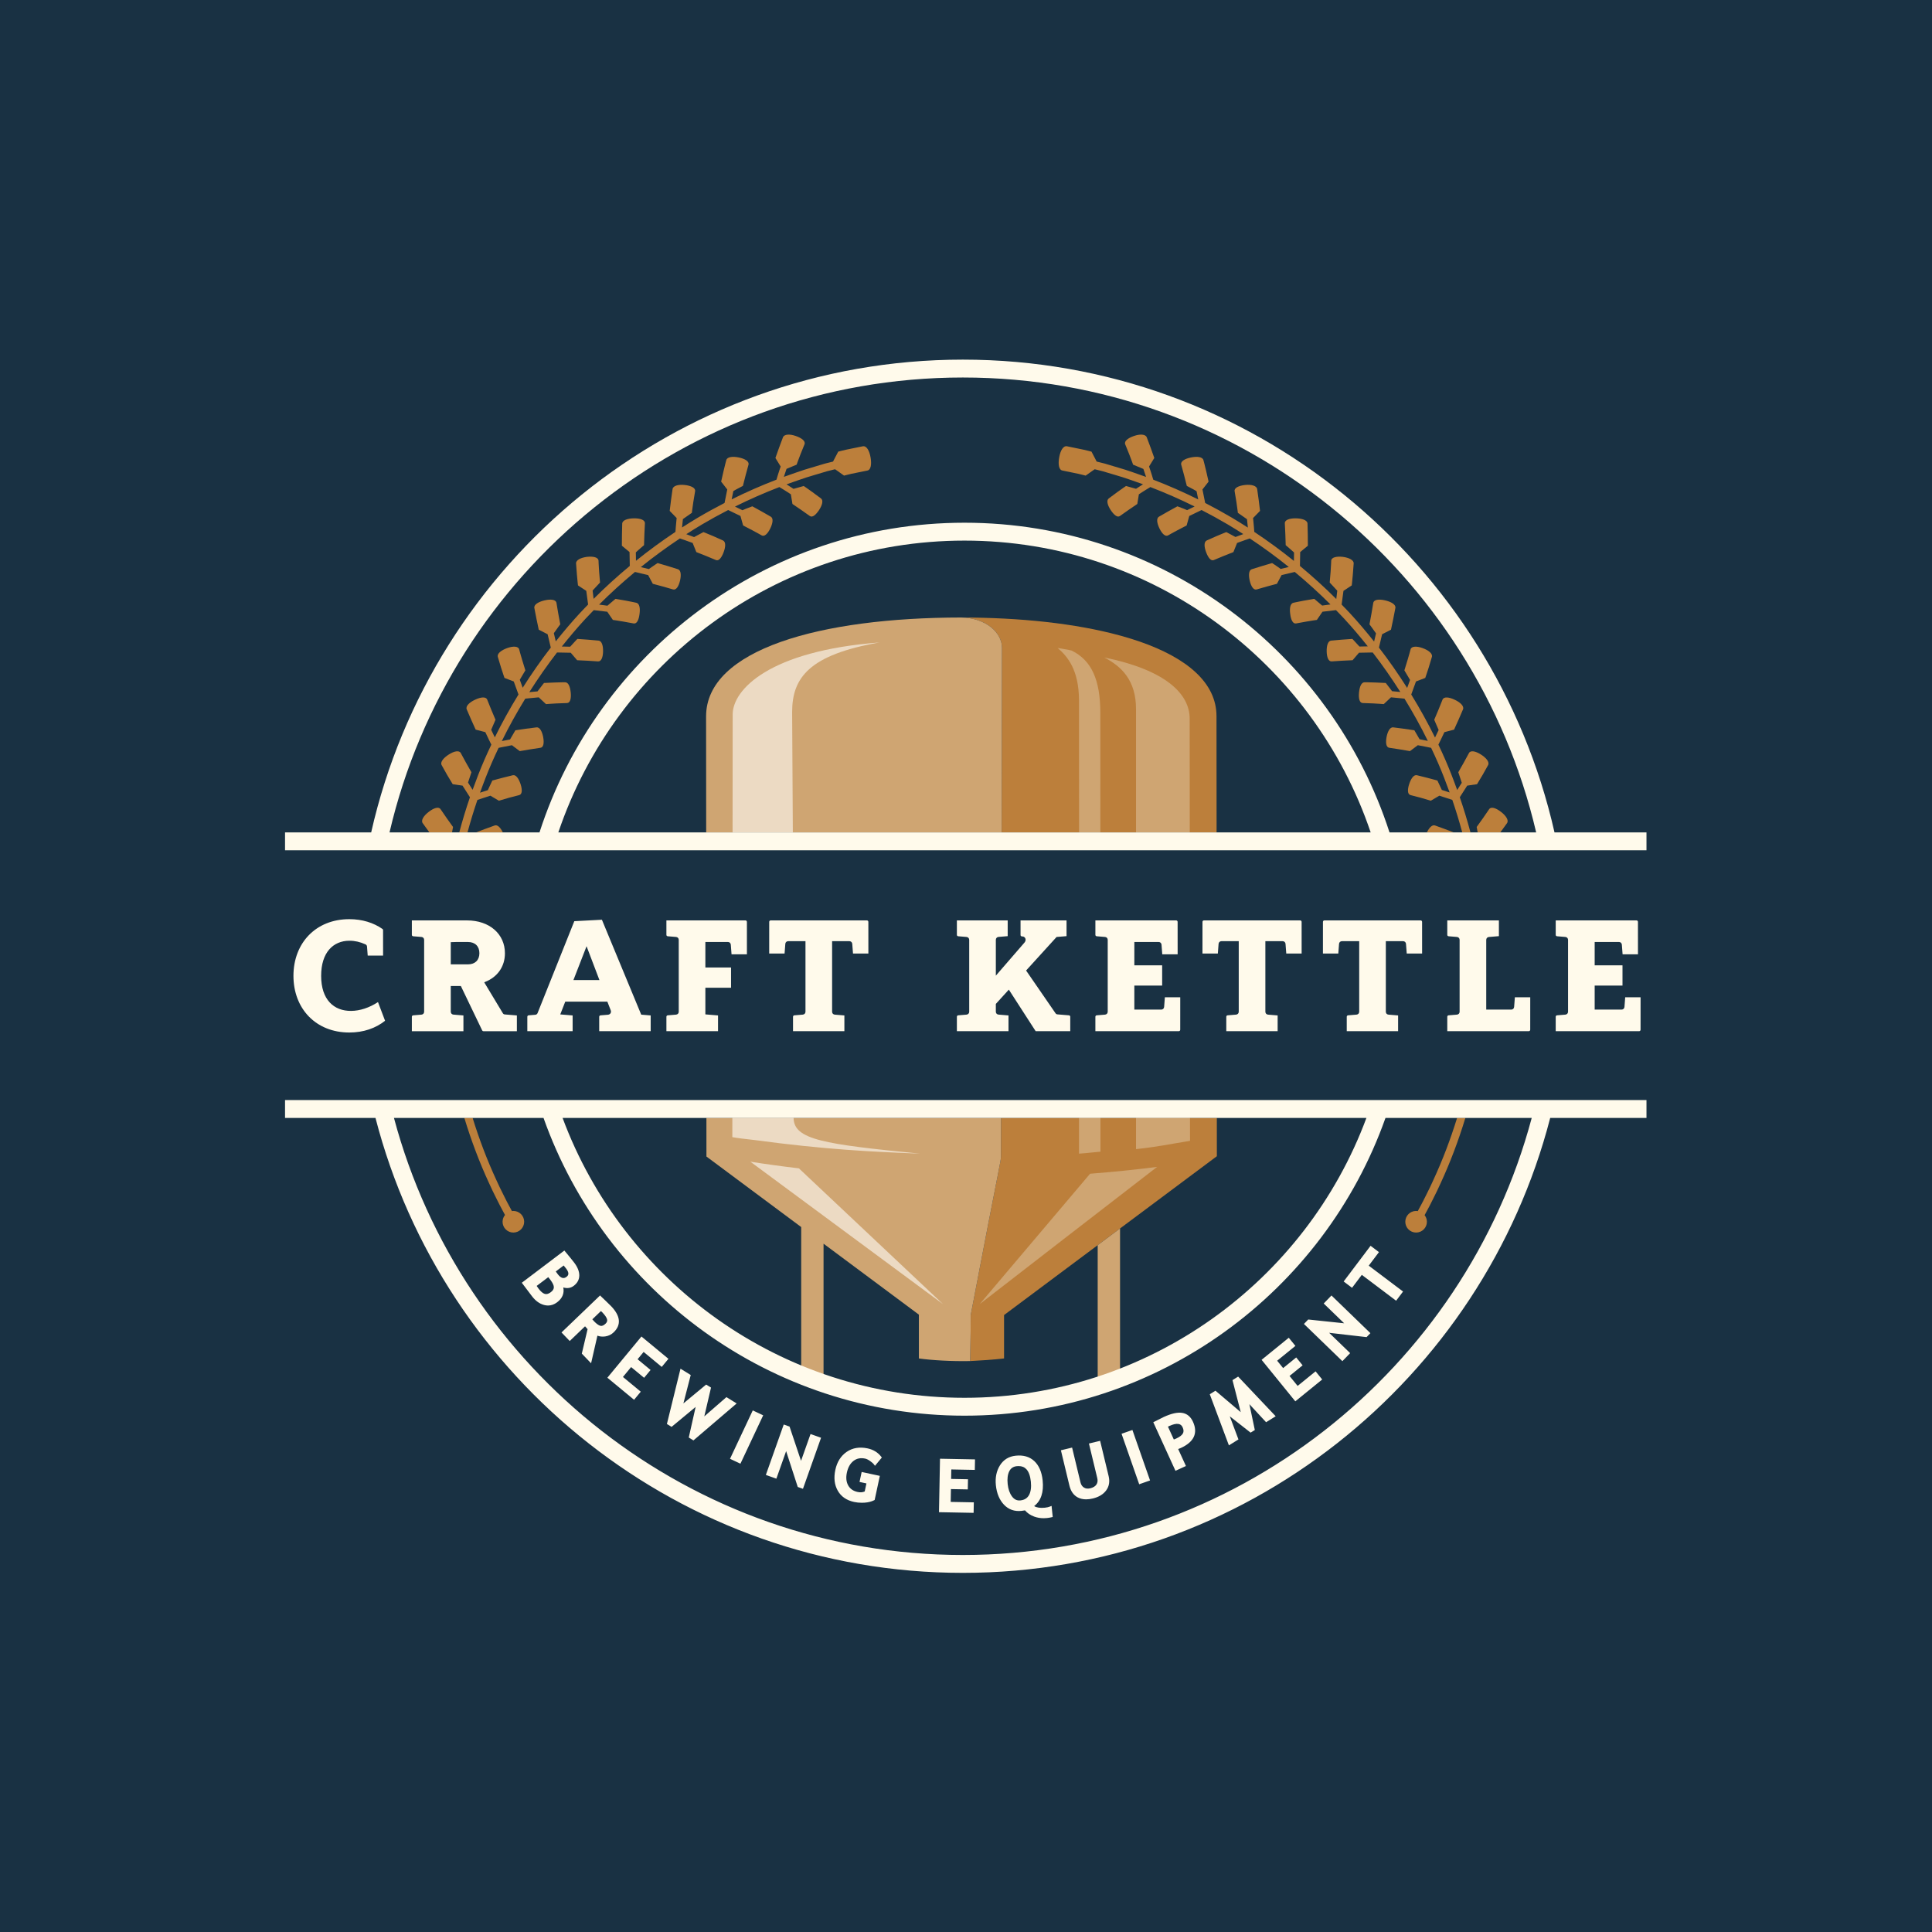 <?xml version="1.0" encoding="UTF-8" standalone="no"?>
<svg
   xmlns:dc="http://purl.org/dc/elements/1.1/"
   xmlns:cc="http://creativecommons.org/ns#"
   xmlns:rdf="http://www.w3.org/1999/02/22-rdf-syntax-ns#"
   xmlns:svg="http://www.w3.org/2000/svg"
   xmlns="http://www.w3.org/2000/svg"
   viewBox="0 0 576 576"
   height="576"
   width="576"
   xml:space="preserve"
   id="svg2"
   version="1.1"><rect x="0" y="0" width="576" height="576" fill="#808080" stroke="none"/><defs
     id="defs6" /><g
     transform="matrix(1.333,0,0,-1.333,0,576)"
     id="g10"><g
       transform="scale(0.1)"
       id="g12"><path
         id="path14"
         style="fill:#193143;fill-opacity:1;fill-rule:nonzero;stroke:none"
         d="M 4380,-73.211 H -60 V 4366.79 H 4380 V -73.211" /><path
         id="path16"
         style="fill:#bc7f3b;fill-opacity:1;fill-rule:nonzero;stroke:none"
         d="m 2238.92,1820.68 c -0.1,-37.56 -0.18,-67.29 -0.25,-86.29 -0.04,-11.71 0,0 -67.59,-354.54 0,-58.48 -1.22,-83.54 -1.22,-102.88 0.08,0 0.16,0 0.24,0 45.54,2.3 75.56,5.81 75.56,5.81 0,18.94 0,70.69 0,97.07 v 0 0 l 259.41,193.64 216.54,161.62 -0.07,85.57 h -482.62" /><path
         id="path18"
         style="fill:#bc7f3b;fill-opacity:1;fill-rule:nonzero;stroke:none"
         d="m 1929.54,3322.86 v 0.01 c 0,0 -13.73,-2.79 -27.46,-5.58 -6.87,-1.34 -13.72,-2.78 -18.8,-4.16 -5.09,-1.27 -8.49,-2.11 -8.49,-2.11 v 0 c 0,0 -4.3,-8.19 -8.61,-16.37 -1.02,-2 -2.04,-4 -3,-5.88 l -18.41,-4.62 -29.4,-8.79 c -10.44,-3.07 -22.28,-6.56 -35.07,-11.25 -9.08,-3.06 -18.13,-6.26 -27.17,-9.57 0.07,0.2 0.13,0.39 0.2,0.59 l 5.81,17.34 22.54,9.34 c 0,0 1.03,2.88 2.59,7.2 1.56,4.36 3.69,10.1 5.93,15.68 4.56,11.31 9.12,22.62 9.12,22.62 2.92,7.04 -6.29,14.17 -19.71,18.72 -13.46,4.72 -25.68,4.07 -28.48,-3.01 0,0 -4.33,-11.59 -8.67,-23.18 -4.1,-11.52 -8.21,-23.03 -8.21,-23.03 l 11.77,-19.13 -0.01,0.01 -0.88,-2.48 c 0,0 -2.74,-7.79 -5.19,-15.91 l -3.35,-11.06 c -33.83,-12.99 -67.29,-27.66 -100.19,-44.01 l 3.75,18.5 c 2.11,1.22 4.47,2.58 6.85,3.95 7.28,3.84 14.57,7.68 14.57,7.68 h -0.01 c 0,0 3.01,11.79 6.01,23.58 3.23,11.88 6.46,23.77 6.46,23.77 v 0 c 2.07,7.4 -7.8,13.35 -21.55,16.19 -13.73,2.85 -26.09,1.51 -28.08,-5.87 0,0 -3.25,-11.87 -6.04,-24.05 -2.74,-12.04 -5.49,-24.07 -5.49,-24.07 l 13.78,-17.68 -0.13,0.03 -6.05,-30.1 c -20.07,-10.35 -39.94,-21.24 -59.53,-32.79 -11.94,-7.1 -23.79,-14.46 -35.54,-22.03 l 0.04,0.62 1.91,18.17 20.01,13.98 c 0,0 1.45,12.19 3.29,24.25 1.99,12.02 3.98,24.04 3.98,24.04 v 0 c 1.31,7.5 -9.23,12.46 -23.33,13.99 -14.05,1.49 -25.92,-1.62 -27.09,-9.17 0,0 -1.72,-12.24 -3.43,-24.48 -1.61,-12.2 -2.98,-24.27 -2.98,-24.27 l 15.61,-16.07 h -0.04 l -0.29,-2.65 c 0,0 -0.9,-8.27 -1.55,-16.72 l -0.88,-11.56 c -30.27,-20.17 -59.84,-41.71 -88.26,-64.64 l -0.32,18.88 c 1.81,1.64 3.82,3.47 5.86,5.31 3.02,2.81 6.12,5.53 8.52,7.46 2.37,1.98 3.95,3.3 3.95,3.3 0,0 0.39,12.13 0.78,24.27 0.59,12.28 1.17,24.56 1.17,24.56 0.44,7.66 -10.51,11.35 -24.56,11.18 v 0 c -14.04,-0.17 -25.83,-4.11 -26.18,-11.73 0,0 -0.3,-12.45 -0.6,-24.89 -0.09,-12.32 -0.18,-24.63 -0.18,-24.63 l 17.28,-14.29 h -0.12 l 0.56,-30.93 c -28.2,-23.45 -55.33,-48.02 -80.92,-73.65 l -0.07,0.46 c -1.15,8.29 -1.97,16.41 -1.97,16.42 l -0.18,1.78 16.58,17.88 c 0,0 -1.02,12.21 -2.04,24.42 -0.9,12.23 -1.34,24.37 -1.34,24.37 -0.33,7.57 -11.73,10.2 -25.81,8.65 -13.8,-1.83 -24.96,-7.17 -24.42,-14.85 0,0 0.94,-12.29 1.88,-24.58 0.94,-12.14 2.44,-24.46 2.44,-24.46 l 18.64,-12.25 -0.11,-0.02 4.1,-30.51 c -6.42,-6.64 -12.9,-13.24 -19.11,-19.99 -18.46,-20 -36.12,-40.94 -53.22,-62.38 l -4.32,18.31 c 1.42,1.99 3.01,4.2 4.61,6.43 2.4,3.35 4.8,6.7 6.61,9.22 1.88,2.44 3.13,4.07 3.13,4.07 0,0 -2.2,11.92 -4.4,23.83 -2.05,12.09 -4.09,24.18 -4.09,24.18 -1.21,7.56 -12.72,8.83 -26.44,5.68 v 0 c -13.66,-3.19 -24.55,-9.39 -22.98,-17.14 0,0 2.37,-12.2 4.75,-24.41 2.53,-12.03 5.06,-24.05 5.06,-24.05 l 19.96,-10.24 -0.09,-0.02 7.07,-29.72 c -22.35,-28.9 -43.26,-58.99 -62.86,-89.87 l -6.49,17.89 c 1.22,2.13 2.61,4.5 4.06,6.86 4.21,7.08 8.41,14.16 8.41,14.16 0,0 -3.59,11.68 -7.19,23.36 -3.62,11.84 -6.69,23.61 -6.69,23.61 -1.84,7.26 -13.86,7.59 -26.92,2.79 -13.13,-4.73 -22.92,-12.32 -20.76,-19.69 0,0 3.53,-11.79 7.07,-23.57 3.69,-11.75 7.79,-23.45 7.79,-23.45 l 20.91,-7.98 -0.14,-0.05 10.56,-29.04 c -19.18,-31.24 -36.95,-63.22 -52.96,-95.83 l -8.12,16.91 9.68,22.41 c 0,0 -4.71,11.15 -9.42,22.3 -4.58,11.36 -9.15,22.71 -9.15,22.71 v 0 c -2.8,7.11 -14.33,5.88 -27.1,-0.15 -12.86,-5.96 -21.8,-14.55 -18.65,-21.76 0,0 4.93,-11.39 9.85,-22.79 5.05,-11.18 10.09,-22.36 10.09,-22.36 l 21.7,-5.68 -0.08,-0.04 8.28,-17.37 c 1.81,-3.82 3.72,-7.64 5.16,-10.47 -5.26,-11.17 -10.51,-22.34 -15.37,-33.61 -9.6,-22.03 -18.29,-44.62 -26.51,-67.43 l -10.27,16.18 c 0.7,2.32 1.52,4.89 2.43,7.46 2.59,7.82 5.19,15.63 5.19,15.63 0,0 -6.03,10.62 -12.05,21.24 -5.99,10.72 -11.77,21.65 -11.77,21.65 h -0.01 c -3.45,6.72 -15.04,4.35 -26.76,-3.18 -11.823,-7.46 -19.764,-17 -16.069,-23.72 0,0 6.008,-10.74 12.016,-21.47 6.383,-10.62 12.763,-21.24 12.763,-21.24 l 22.17,-3.24 -0.13,-0.08 16.5,-25.88 c -8.87,-25.86 -16.86,-52.11 -23.91,-78.65 h 18.43 c 6.62,24.52 14.01,48.79 22.21,72.71 l 28.85,9.39 -0.06,0.16 19.26,-11.38 c 0,0 11.23,3.3 22.47,6.61 11.42,2.97 22.85,5.94 22.85,5.94 v 0 c 7.07,1.77 7.11,12.25 3.15,24.51 v 0 c -4.09,12.29 -10.15,21.55 -17.37,19.94 0,0 -11.41,-2.69 -22.85,-5.67 -11.48,-3.07 -22.96,-6.15 -22.96,-6.15 0,0 -3.36,-7.14 -6.73,-14.29 -1.24,-2.5 -2.39,-5.02 -3.37,-7.25 l -17.43,-5.66 c 8.13,22.61 16.74,44.99 26.25,66.81 4.84,11.22 10.06,22.34 15.3,33.46 2.93,0.64 6.73,1.45 10.62,2.19 l 18.92,3.67 -0.05,0.25 17.87,-13.43 c 0,0 11.66,1.98 23.33,3.97 11.55,1.77 23.1,3.54 23.1,3.54 7.01,1.1 8.21,11.51 5.91,23.98 v 0 c -2.41,12.51 -7.67,22.51 -14.93,21.64 v 0 c 0,0 -11.76,-1.52 -23.52,-3.03 -11.86,-1.74 -23.72,-3.48 -23.72,-3.48 v 0 l -11.94,-20.51 -18.39,-3.64 c 15.84,32.31 33.44,63.99 52.44,94.93 l 30.01,2.91 -0.02,0.15 16.34,-15.31 c 0,0 11.66,0.96 23.43,1.53 11.79,0.42 23.59,0.85 23.59,0.85 v 0 c 7.29,0.2 9.58,10.45 8.35,23.31 v 0 c -1.32,12.89 -5.03,23.11 -12.52,23.16 v 0 c 0,0 -11.94,-0.01 -23.64,-0.51 -11.85,-0.52 -23.71,-1.05 -23.71,-1.05 0,0 -4.82,-6.26 -9.63,-12.51 -1.72,-2.16 -3.37,-4.33 -4.81,-6.27 l -18.38,-1.75 c 19.34,30.49 39.98,60.2 62.04,88.73 l 30.47,-0.58 0.01,0.23 14.53,-16.98 c 0,0 11.8,-0.56 23.6,-1.12 11.64,-0.75 23.28,-1.5 23.28,-1.5 7.04,-0.39 10.77,9.26 11.04,22.09 0.31,12.77 -2.68,23.7 -9.94,24.4 0,0 -11.79,1.03 -23.58,2.07 -11.95,0.85 -23.9,1.71 -23.9,1.71 0,0 -1.38,-1.41 -3.45,-3.53 -2,-2.18 -4.66,-5.09 -7.32,-8 -1.9,-2.07 -3.7,-4.05 -5.36,-5.86 l -18.7,0.39 c 16.96,21.27 34.47,42.04 52.77,61.88 6.08,6.6 12.42,13.05 18.69,19.54 l 30.02,-3.6 0.03,0.21 12.7,-18.54 c 0,0 11.58,-1.55 23.33,-3.67 11.59,-2.1 23.18,-4.2 23.18,-4.2 v 0 c 7.14,-1.35 11.55,8.21 13.09,21.07 1.78,12.56 0.1,23.62 -7.11,25.17 0,0 -11.69,2.59 -23.32,4.72 -11.66,2.02 -23.33,4.03 -23.33,4.03 l -18.1,-15.34 -1.46,0.22 c 0,0 -8.27,1.27 -16.38,2.2 l -0.7,0.08 c 25.36,25.42 52.27,49.78 80.23,73.02 l 29.28,-6.99 0.05,0.21 10.56,-19.73 c 0,0 11.38,-3.06 22.75,-6.12 11.2,-3.22 22.4,-6.44 22.4,-6.44 v 0 c 7,-2.18 12.54,6.68 15.58,19.13 3.02,12.45 2.43,23.79 -4.5,26.02 0,0 -11.27,3.51 -22.53,7.03 -11.47,3.38 -22.93,6.76 -22.93,6.76 0,0 -1.66,-1.08 -4.14,-2.69 -2.53,-1.57 -5.78,-3.8 -8.97,-6.12 -2.26,-1.61 -4.5,-3.2 -6.48,-4.61 l -18.11,4.35 c 28.19,22.76 57.52,44.13 87.55,64.13 l 10.33,-3.54 c 7.63,-2.59 15.31,-5.51 15.32,-5.51 l 2.6,-0.98 0.1,0.27 8.35,-20.75 c 0,0 11.03,-4.37 22.07,-8.75 10.85,-4.52 21.69,-9.04 21.69,-9.04 6.71,-2.92 12.91,5.75 17.34,17.67 v 0 c 4.46,11.86 5.16,23.09 -1.52,26.14 v 0 c 0,0 -10.89,4.85 -21.77,9.69 -10.93,4.7 -21.93,9 -21.93,9 l -20.92,-11.16 -17,6.33 -0.44,0.15 c 11.61,7.49 23.32,14.76 35.13,21.78 19.26,11.36 38.82,22.08 58.57,32.26 l 27.3,-13.22 0.09,0.18 6.05,-21.54 c 0,0 10.43,-5.42 20.86,-10.84 10.28,-5.37 20.51,-11.27 20.51,-11.27 v 0.01 c 6.36,-3.64 13.66,3.84 19.3,15.37 v 0 c 5.62,11.53 7.49,22.75 1.22,26.41 v 0 c 0,0 -10.22,5.86 -20.44,11.71 -10.45,5.76 -20.89,11.51 -20.89,11.51 0,0 -7.38,-2.82 -14.76,-5.63 -2.55,-1.1 -5.09,-2.18 -7.33,-3.14 l -16.74,8.14 c 32.6,16.22 65.77,30.78 99.34,43.67 l 9.37,-5.69 c 6.85,-4.18 13.75,-8.8 13.77,-8.81 l 2.32,-1.57 0.17,0.27 3.62,-22.03 c 0,0 9.82,-6.68 19.65,-13.36 9.58,-6.76 19.17,-13.52 19.17,-13.52 5.93,-4.35 13.79,2.95 20.78,13.42 v 0 c 6.91,10.62 10.04,21.44 4.19,25.86 v 0 c 0,0 -9.56,7.09 -19.12,14.18 -4.86,3.59 -9.71,6.98 -13.35,9.46 -3.67,2.5 -6.11,4.17 -6.11,4.17 l -22.83,-6.39 -15.14,9.83 c -0.16,0.1 -0.31,0.19 -0.46,0.29 9,3.3 18.03,6.49 27.08,9.54 12.48,4.56 24.02,7.96 34.21,10.97 l 29.09,8.69 18.12,4.56 c 1.71,-1.19 3.52,-2.44 5.33,-3.7 7.39,-5.26 14.78,-10.53 14.78,-10.53 0,0 3.24,0.81 8.1,2.03 4.83,1.32 11.36,2.69 17.92,3.96 13.08,2.65 26.16,5.31 26.16,5.31 8.09,1.64 9.77,14.58 7.09,29.59 -2.67,15 -8.89,26.35 -17.44,24.61" /><path
         id="path20"
         style="fill:#bc7f3b;fill-opacity:1;fill-rule:nonzero;stroke:none"
         d="m 1084.12,2466.76 c -7.82,-2.88 -15.52,-5.88 -19.51,-7.45 h 60 c -4.99,10.43 -11.75,17.79 -18.17,15.53 v 0 c 0,0 -11.16,-4.04 -22.32,-8.08" /><path
         id="path22"
         style="fill:#bc7f3b;fill-opacity:1;fill-rule:nonzero;stroke:none"
         d="m 999.176,2491.16 c -6.922,10.08 -13.852,20.16 -13.852,20.16 -4.269,6.34 -15.273,2.62 -26.433,-6.05 -11.321,-8.61 -18.032,-18.99 -13.426,-25.33 v 0 c 0,0 7.285,-10.04 14.574,-20.09 0.137,-0.18 0.274,-0.36 0.406,-0.54 h 50.525 l 2.31,12.13 v 0 c 0,0 -7.17,9.76 -14.104,19.72" /><path
         id="path24"
         style="fill:#bc7f3b;fill-opacity:1;fill-rule:nonzero;stroke:none"
         d="m 2721.01,2459.31 -0.21,260.08 h -0.01 v 0 c -0.06,74.91 -66.41,130.06 -170.95,166.47 -0.07,0.02 -0.15,0.05 -0.22,0.07 -12.26,4.27 -25.08,8.25 -38.34,12.01 -2.27,0.64 -4.58,1.26 -6.88,1.89 -98.74,26.95 -222.91,40.13 -354.65,40.13 55.22,-0.79 91.33,-33.49 91.33,-68.21 0,-13.64 -0.34,-196.08 -0.77,-412.44 h 480.7" /><path
         id="path26"
         style="fill:#bc7f3b;fill-opacity:1;fill-rule:nonzero;stroke:none"
         d="m 3357.08,2505.27 c -11.16,8.67 -22.16,12.39 -26.44,6.05 0,0 -6.92,-10.08 -13.85,-20.16 -6.93,-9.96 -14.1,-19.72 -14.1,-19.72 l 2.31,-12.13 h 50.52 c 0.14,0.18 0.27,0.36 0.41,0.54 7.29,10.05 14.58,20.09 14.58,20.09 v 0 c 4.6,6.34 -2.11,16.72 -13.43,25.33" /><path
         id="path28"
         style="fill:#bc7f3b;fill-opacity:1;fill-rule:nonzero;stroke:none"
         d="m 3206,1682.21 c -5.13,-11.43 -10.54,-22.7 -16.6,-34.57 -4.96,-10.13 -9.3,-18.54 -12.94,-25.09 l -5.5,-10.22 c -1.22,0.19 -2.45,0.38 -3.73,0.38 -13.35,0 -24.16,-10.82 -24.16,-24.17 0,-13.35 10.81,-24.17 24.16,-24.17 13.35,0 24.17,10.82 24.17,24.17 0,1.51 -0.17,2.98 -0.45,4.41 -0.13,0.75 -0.37,1.46 -0.58,2.18 -0.17,0.59 -0.33,1.19 -0.54,1.76 -0.36,0.96 -0.79,1.87 -1.26,2.77 -0.12,0.23 -0.24,0.45 -0.37,0.68 -0.58,1.03 -1.23,2.02 -1.95,2.95 l 5.78,10.74 c 3.79,6.81 8.14,15.25 13.24,25.67 6.14,12.01 11.68,23.54 16.88,35.14 21.64,46.77 40,95.63 55.27,145.84 h -18.53 c -14.73,-47.62 -32.31,-93.98 -52.89,-138.47" /><path
         id="path30"
         style="fill:#bc7f3b;fill-opacity:1;fill-rule:nonzero;stroke:none"
         d="m 3281.44,2563.84 -0.13,0.08 22.17,3.24 c 0,0 6.38,10.62 12.77,21.24 6,10.73 12.01,21.47 12.01,21.47 3.69,6.72 -4.24,16.26 -16.07,23.72 -11.72,7.53 -23.31,9.9 -26.76,3.18 v 0 c 0,0 -5.79,-10.93 -11.78,-21.65 -6.02,-10.62 -12.05,-21.24 -12.05,-21.24 0,0 2.6,-7.81 5.19,-15.63 0.97,-2.74 1.85,-5.5 2.58,-7.93 l -10.25,-16.15 c -8.26,22.96 -17,45.68 -26.65,67.84 -4.87,11.29 -10.13,22.47 -15.4,33.65 1.44,2.83 3.35,6.64 5.15,10.45 l 8.27,17.38 -0.07,0.03 21.71,5.69 c 0,0 5.05,11.18 10.09,22.36 4.93,11.4 9.85,22.79 9.85,22.79 3.15,7.21 -5.79,15.8 -18.65,21.76 -12.77,6.03 -24.3,7.26 -27.1,0.15 v 0 c 0,0 -4.57,-11.35 -9.15,-22.71 -4.71,-11.15 -9.42,-22.3 -9.42,-22.3 l 9.88,-22.86 -8.11,-16.85 c -16.06,32.75 -33.91,64.86 -53.17,96.23 l 10.56,29.03 -0.14,0.05 20.91,7.98 c 0,0 4.1,11.7 7.79,23.45 3.54,11.78 7.07,23.57 7.07,23.57 2.16,7.37 -7.63,14.96 -20.75,19.69 h -0.01 c -13.06,4.8 -25.08,4.47 -26.91,-2.79 h -0.01 c 0,0 -3.06,-11.77 -6.69,-23.61 -3.6,-11.68 -7.19,-23.36 -7.19,-23.36 0,0 4.21,-7.08 8.41,-14.16 1.55,-2.51 3.02,-5.04 4.29,-7.27 l -6.47,-17.87 c -19.67,31.01 -40.66,61.24 -63.1,90.25 l 7.07,29.73 -0.09,0.02 19.95,10.24 c 0,0 2.53,12.02 5.06,24.05 2.38,12.21 4.75,24.41 4.75,24.41 1.57,7.75 -9.32,13.95 -22.98,17.14 -13.72,3.15 -25.23,1.88 -26.44,-5.68 0,0 -2.04,-12.09 -4.09,-24.18 -2.2,-11.91 -4.4,-23.83 -4.4,-23.83 0,0 1.25,-1.63 3.14,-4.07 1.8,-2.52 4.2,-5.87 6.6,-9.22 1.71,-2.38 3.41,-4.75 4.9,-6.84 l -4.31,-18.27 c -17.2,21.57 -34.95,42.63 -53.52,62.75 -6.21,6.75 -12.69,13.35 -19.11,19.98 l 4.1,30.51 -0.12,0.02 18.65,12.26 c 0,0 1.5,12.32 2.44,24.46 0.94,12.29 1.88,24.58 1.88,24.58 0.54,7.68 -10.61,13.02 -24.42,14.85 -14.07,1.55 -25.48,-1.08 -25.81,-8.65 0,0 -0.44,-12.14 -1.34,-24.37 -1.02,-12.21 -2.04,-24.42 -2.04,-24.42 l 16.92,-18.25 -0.14,-1.44 c 0,0 -0.82,-8.15 -1.99,-16.44 l -0.1,-0.73 c -25.68,25.75 -52.93,50.42 -81.25,73.97 l 0.56,30.93 h -0.12 l 17.28,14.29 c 0,0 -0.09,12.31 -0.18,24.63 -0.3,12.44 -0.6,24.89 -0.6,24.89 -0.35,7.62 -12.14,11.56 -26.18,11.73 -14.05,0.17 -24.99,-3.52 -24.56,-11.18 0,0 0.58,-12.28 1.17,-24.56 0.39,-12.14 0.78,-24.27 0.78,-24.27 0,0 1.58,-1.32 3.95,-3.3 2.41,-1.93 5.5,-4.65 8.52,-7.46 2.17,-1.96 4.33,-3.92 6.22,-5.64 l -0.31,-18.83 c -28.54,23.04 -58.24,44.68 -88.63,64.93 l -0.88,11.55 c -0.65,8.45 -1.55,16.73 -1.55,16.73 l -0.3,2.64 h -0.03 l 15.62,16.07 c 0,0 -1.38,12.07 -2.99,24.27 -1.71,12.24 -3.43,24.48 -3.43,24.48 -1.17,7.55 -13.04,10.66 -27.09,9.17 -14.1,-1.53 -24.64,-6.49 -23.33,-13.99 v 0 c 0,0 1.99,-12.02 3.98,-24.04 1.84,-12.06 3.29,-24.25 3.29,-24.25 l 20.42,-14.26 1.85,-17.79 0.08,-0.95 c -11.88,7.66 -23.87,15.1 -35.95,22.28 -19.58,11.54 -39.45,22.43 -59.52,32.78 l -6.04,30.09 -0.13,-0.02 13.78,17.67 c 0,0 -2.74,12.03 -5.49,24.07 -2.79,12.18 -6.04,24.05 -6.04,24.05 v 0 c -1.99,7.38 -14.34,8.72 -28.08,5.87 -13.75,-2.84 -23.62,-8.79 -21.54,-16.19 v 0 c 0,0 3.22,-11.89 6.45,-23.77 3,-11.79 6.01,-23.58 6.01,-23.58 0,0 7.28,-3.84 14.56,-7.68 2.54,-1.46 5.06,-2.91 7.27,-4.19 l 3.75,-18.46 c -33.06,16.43 -66.66,31.18 -100.6,44.22 l -3.35,11.05 c -2.46,8.12 -5.2,15.9 -5.2,15.9 l -0.87,2.5 -0.02,-0.01 11.77,19.12 c 0,0 -4.11,11.51 -8.21,23.03 -4.34,11.59 -8.67,23.18 -8.67,23.18 -2.8,7.08 -15.02,7.73 -28.48,3.01 -13.42,-4.55 -22.62,-11.68 -19.71,-18.72 0,0 4.56,-11.31 9.12,-22.62 2.24,-5.58 4.37,-11.32 5.93,-15.68 1.56,-4.32 2.59,-7.2 2.59,-7.2 l 23,-9.53 5.71,-17.05 c 0.1,-0.28 0.19,-0.56 0.28,-0.84 -9.11,3.34 -18.24,6.56 -27.39,9.64 -13,4.77 -24.84,8.26 -35.28,11.33 l -29.8,8.9 -18.09,4.53 c -0.94,1.85 -1.93,3.8 -2.92,5.76 -4.29,8.19 -8.57,16.39 -8.57,16.39 0,0 -3.39,0.85 -8.49,2.14 -5.07,1.38 -11.92,2.84 -18.79,4.2 -13.72,2.82 -27.44,5.64 -27.44,5.64 v -0.01 c -8.54,1.76 -14.79,-9.57 -17.5,-24.56 v 0 c -2.71,-15 -1.07,-27.95 7.02,-29.62 0,0 13.08,-2.68 26.15,-5.37 6.55,-1.29 13.08,-2.67 17.91,-4 4.85,-1.23 8.09,-2.04 8.09,-2.04 0,0 7.4,5.24 14.81,10.49 1.85,1.28 3.7,2.56 5.45,3.76 l 17.66,-4.43 29.49,-8.8 c 10.19,-3.01 21.73,-6.41 34.41,-11.05 8.84,-2.97 17.65,-6.09 26.44,-9.31 -0.08,-0.04 -0.15,-0.09 -0.22,-0.14 l -15.4,-10 -22.38,6.26 c 0,0 -2.44,-1.67 -6.11,-4.17 -3.64,-2.48 -8.49,-5.87 -13.35,-9.46 -9.56,-7.09 -19.12,-14.18 -19.12,-14.18 v 0 c -5.85,-4.42 -2.72,-15.24 4.2,-25.86 v 0 c 6.98,-10.47 14.84,-17.77 20.77,-13.42 0,0 9.59,6.76 19.18,13.52 9.82,6.68 19.64,13.36 19.64,13.36 l 3.62,22.02 0.17,-0.26 2.32,1.57 c 0.02,0.01 6.91,4.63 13.78,8.81 l 9.36,5.69 c 33.41,-12.83 66.45,-27.32 98.94,-43.46 l -16.79,-8.16 c -2.13,0.91 -4.49,1.92 -6.88,2.95 -7.38,2.81 -14.76,5.63 -14.76,5.63 0,0 -10.44,-5.75 -20.89,-11.51 -10.22,-5.85 -20.44,-11.71 -20.44,-11.71 v 0 c -6.27,-3.66 -4.4,-14.88 1.22,-26.41 v 0 c 5.64,-11.53 12.94,-19.01 19.3,-15.37 v -0.01 c 0,0 10.23,5.9 20.51,11.27 10.43,5.42 20.86,10.84 20.86,10.84 l 6.05,21.54 0.08,-0.18 27.32,13.22 c 19.74,-10.18 39.29,-20.89 58.55,-32.24 11.68,-6.95 23.26,-14.14 34.75,-21.55 l -0.23,-0.08 -17.23,-6.43 -20.51,10.94 c 0,0 -11,-4.3 -21.92,-9 -10.89,-4.84 -21.78,-9.69 -21.78,-9.69 h 0.01 c -6.69,-3.05 -5.99,-14.28 -1.53,-26.14 v 0 c 4.43,-11.92 10.63,-20.59 17.34,-17.67 0,0 10.85,4.52 21.69,9.04 11.04,4.38 22.08,8.75 22.08,8.75 l 8.35,20.77 0.1,-0.29 2.59,0.98 c 0,0 7.68,2.92 15.32,5.52 l 10.34,3.53 c 29.89,-19.91 59.1,-41.18 87.17,-63.84 l -18.14,-4.36 c -1.88,1.34 -3.97,2.82 -6.08,4.33 -3.19,2.32 -6.44,4.55 -8.97,6.12 -2.48,1.61 -4.14,2.69 -4.14,2.69 0,0 -11.46,-3.38 -22.92,-6.76 -11.27,-3.52 -22.54,-7.03 -22.54,-7.03 -6.92,-2.23 -7.52,-13.57 -4.5,-26.02 3.04,-12.45 8.58,-21.31 15.58,-19.13 v 0 c 0,0 11.2,3.22 22.4,6.44 11.38,3.06 22.75,6.12 22.75,6.12 l 10.56,19.72 0.05,-0.2 29.28,6.99 c 27.84,-23.14 54.63,-47.39 79.89,-72.69 l -0.38,-0.05 c -8.13,-0.93 -16.41,-2.21 -16.41,-2.21 l -1.77,-0.27 -17.74,15.04 c 0,0 -11.67,-2.01 -23.33,-4.03 -11.63,-2.13 -23.31,-4.72 -23.31,-4.72 -7.21,-1.55 -8.9,-12.61 -7.11,-25.17 1.53,-12.86 5.94,-22.42 13.08,-21.07 v 0 c 0,0 11.59,2.1 23.18,4.2 11.75,2.12 23.33,3.67 23.33,3.67 l 12.7,18.54 0.02,-0.2 30.02,3.59 c 6.28,-6.49 12.62,-12.94 18.69,-19.54 18.21,-19.73 35.62,-40.38 52.49,-61.52 l -18.73,-0.39 c -1.58,1.72 -3.27,3.56 -5.04,5.5 -2.66,2.91 -5.32,5.82 -7.32,8 -2.07,2.12 -3.45,3.53 -3.45,3.53 0,0 -11.95,-0.86 -23.9,-1.71 -11.79,-1.04 -23.57,-2.07 -23.57,-2.07 -7.27,-0.7 -10.26,-11.63 -9.95,-24.4 0.27,-12.83 4,-22.48 11.04,-22.09 0,0 11.64,0.75 23.28,1.5 11.8,0.56 23.6,1.12 23.6,1.12 l 14.54,16.98 v -0.23 l 30.47,0.58 c 21.97,-28.41 42.53,-57.99 61.8,-88.35 l -18.43,1.76 c -1.38,1.84 -2.91,3.86 -4.51,5.88 -4.82,6.25 -9.64,12.51 -9.64,12.51 0,0 -11.86,0.53 -23.71,1.05 -11.7,0.5 -23.64,0.51 -23.64,0.51 v 0 c -7.48,-0.05 -11.2,-10.27 -12.52,-23.16 v 0 c -1.23,-12.86 1.06,-23.11 8.35,-23.31 v 0 c 0,0 11.8,-0.43 23.6,-0.85 11.77,-0.57 23.42,-1.53 23.42,-1.53 l 16.34,15.32 -0.01,-0.16 30,-2.91 c 18.92,-30.81 36.45,-62.35 52.24,-94.52 l -18.43,3.65 -11.69,20.09 v 0 c 0,0 -11.87,1.74 -23.73,3.48 -11.76,1.51 -23.52,3.03 -23.52,3.03 v 0 c -7.26,0.87 -12.52,-9.13 -14.93,-21.64 v 0 c -2.3,-12.47 -1.1,-22.88 5.91,-23.98 0,0 11.55,-1.77 23.1,-3.54 11.67,-1.99 23.34,-3.97 23.34,-3.97 l 17.87,13.43 -0.06,-0.25 18.94,-3.67 c 3.89,-0.74 7.68,-1.55 10.61,-2.19 5.25,-11.13 10.47,-22.26 15.32,-33.49 9.44,-21.67 17.99,-43.89 26.07,-66.34 l -17.48,5.66 c -0.93,2.12 -2.01,4.47 -3.17,6.81 -3.36,7.15 -6.73,14.29 -6.73,14.29 0,0 -11.48,3.08 -22.96,6.15 -11.43,2.98 -22.85,5.67 -22.85,5.67 v 0 c -7.22,1.61 -13.28,-7.65 -17.36,-19.94 v 0 c -3.97,-12.26 -3.93,-22.74 3.15,-24.51 v 0 c 0,0 11.42,-2.97 22.85,-5.94 11.23,-3.31 22.46,-6.61 22.46,-6.61 l 19.28,11.4 -0.06,-0.18 28.84,-9.38 c 8.19,-23.92 15.59,-48.2 22.21,-72.72 h 18.42 c -7.06,26.54 -15.04,52.8 -23.9,78.66 l 16.49,25.87" /><path
         id="path32"
         style="fill:#bc7f3b;fill-opacity:1;fill-rule:nonzero;stroke:none"
         d="m 3231.85,2466.76 c -11.16,4.04 -22.32,8.08 -22.32,8.08 v 0 c -6.42,2.26 -13.17,-5.1 -18.17,-15.53 h 60 c -3.99,1.57 -11.68,4.57 -19.51,7.45" /><path
         id="path34"
         style="fill:#bc7f3b;fill-opacity:1;fill-rule:nonzero;stroke:none"
         d="m 1148.2,1612.71 c -1.11,0 -2.16,-0.18 -3.22,-0.33 l -5.53,10.27 c -3.55,6.39 -7.77,14.57 -12.94,25.11 -6.09,11.94 -11.51,23.21 -16.58,34.53 -20.55,44.45 -38.13,90.79 -52.84,138.39 h -18.53 c 15.26,-50.18 33.61,-99.01 55.21,-145.74 5.17,-11.51 10.7,-23.04 16.86,-35.13 5.25,-10.69 9.61,-19.13 13.25,-25.68 l 5.63,-10.44 v 0 c -0.81,-1 -1.54,-2.04 -2.18,-3.16 -0.09,-0.15 -0.16,-0.3 -0.24,-0.44 -0.55,-1 -1.05,-2.01 -1.46,-3.09 -0.19,-0.5 -0.32,-1.04 -0.48,-1.56 -0.24,-0.8 -0.51,-1.59 -0.67,-2.43 -0.28,-1.45 -0.45,-2.94 -0.45,-4.47 0,-13.35 10.82,-24.17 24.17,-24.17 13.34,0 24.16,10.82 24.16,24.17 0,13.35 -10.82,24.17 -24.16,24.17" /><path
         id="path36"
         style="fill:#cfa572;fill-opacity:1;fill-rule:nonzero;stroke:none"
         d="m 1580.01,1734.41 211.92,-157.72 v -334.47 h 50 v 297.25 l 213.22,-158.69 c 0,-25.2 0,-76.83 0,-98 29.92,-4.1 72.47,-6.61 114.71,-5.81 0,19.34 1.22,44.4 1.22,102.88 67.59,354.54 67.55,342.83 67.59,354.54 0.07,19 0.15,48.73 0.25,86.29 h -658.98 z m 569.74,1205.55 v 0 c -315.24,-0.19 -570.67,-71.44 -570.54,-221.26 h -0.01 l 0.22,-259.39 h 660.89 c 0.43,216.36 0.77,398.8 0.77,412.44 0,34.72 -36.11,67.42 -91.33,68.21 z m 355.32,-1366.47 v -338.96 h -50 v 301.63 l 50,37.33" /><path
         id="path38"
         style="fill:#cc842e;fill-opacity:1;fill-rule:nonzero;stroke:none"
         d="m 2549.62,2885.93 c 0.07,-0.02 0.15,-0.05 0.22,-0.07 -0.07,0.02 -0.15,0.05 -0.22,0.07" /><path
         id="path40"
         style="fill:#cc842e;fill-opacity:1;fill-rule:nonzero;stroke:none"
         d="m 2169.86,1276.96 c 0.08,0 0.16,0 0.24,0.01 -0.08,0 -0.16,0 -0.24,0 0,-0.01 0,-0.01 0,-0.01" /><path
         id="path42"
         style="fill:#cfa572;fill-opacity:1;fill-rule:nonzero;stroke:none"
         d="m 2413.29,2755.28 c 0.14,-18.14 0.18,-141.33 0.18,-295.97 h 47.55 c -0.04,136.06 -0.07,243.81 -0.07,267.13 0,73.33 -19.2,117.5 -63.94,139.48 -9.45,2.23 -2.76,1.14 -31.42,5.83 22.72,-19.38 47.22,-49.38 47.7,-116.47" /><path
         id="path44"
         style="fill:#cfa572;fill-opacity:1;fill-rule:nonzero;stroke:none"
         d="m 2461.22,1820.68 h -47.9 c -0.01,-49.72 -0.03,-79.83 -0.03,-79.83 19.46,1.29 28.76,2.78 47.95,4.42 0,0 -0.01,28.39 -0.02,75.41" /><path
         id="path46"
         style="fill:#cfa572;fill-opacity:1;fill-rule:nonzero;stroke:none"
         d="m 2540.8,2735.28 c 0,-17.14 0,-131.2 0,-275.97 h 120.21 c -0.12,144.92 -0.21,254.66 -0.21,254.66 -0.04,54.22 -51.95,108.3 -191.12,136.63 39.17,-20 71.12,-51.66 71.12,-115.32" /><path
         id="path48"
         style="fill:#cfa572;fill-opacity:1;fill-rule:nonzero;stroke:none"
         d="m 2191.18,1404.31 c 0,0 366.09,283.62 396.8,306.92 -48.77,-6.2 -98.8,-11.39 -149.91,-15.27 l -246.89,-291.65" /><path
         id="path50"
         style="fill:#cfa572;fill-opacity:1;fill-rule:nonzero;stroke:none"
         d="m 2540.8,1820.68 c 0,-43.6 0,-69.73 0,-69.73 48.27,5.09 75.38,11.24 120.79,18.56 -0.01,9.15 -0.02,26.9 -0.04,51.17 H 2540.8" /><path
         id="path52"
         style="fill:#ecdac3;fill-opacity:1;fill-rule:nonzero;stroke:none"
         d="m 1678.24,1722.88 c 117.56,-86.93 430.85,-318.57 430.85,-318.57 l -322.29,303.67 c -37.05,4.3 -73.23,9.31 -108.56,14.9" /><path
         id="path54"
         style="fill:#ecdac3;fill-opacity:1;fill-rule:nonzero;stroke:none"
         d="m 1773.25,2459.31 c -0.82,135.78 -1.56,244.48 -1.56,269.3 0,76.67 38.06,128.09 195.49,155.57 -246.07,-18.58 -328.48,-105.24 -328.48,-161.04 0,0 -0.09,-114.4 -0.22,-263.83 h 134.77" /><path
         id="path56"
         style="fill:#ecdac3;fill-opacity:1;fill-rule:nonzero;stroke:none"
         d="m 2057.81,1740.85 c -215.74,21.19 -282.18,31.21 -282.87,79.83 h -136.98 c -0.02,-20.38 -0.03,-35.17 -0.04,-42.92 11.93,-2.17 29.3,-4.26 48.1,-6.27 160.06,-21.59 264.03,-26.45 371.79,-30.64" /><path
         id="path58"
         style="fill:#fffaeb;fill-opacity:1;fill-rule:nonzero;stroke:none"
         d="m 3507.07,2058.23 v 160.79 c 0,3.53 -2.44,6.19 -5.97,6.48 l -18.63,1.54 c -1.76,0.15 -2.98,1.48 -2.98,3.24 v 32.25 h 180.58 c 1.93,0 3.33,-1.4 3.33,-3.33 l 0.05,-72.54 h -34.39 l -1.65,21.57 c -0.27,3.56 -2.94,6.02 -6.49,6.02 h -54.3 V 2162 h 62.22 v -45.28 h -62.22 v -53.71 h 60.14 c 3.55,0 6.22,2.46 6.49,6.01 l 1.65,21.58 h 34.39 l -0.04,-72.54 c 0,-1.94 -1.41,-3.33 -3.34,-3.33 h -186.42 v 32.24 c 0,1.77 1.22,3.09 2.98,3.24 l 18.63,1.55 c 3.53,0.29 5.97,2.95 5.97,6.47 z m -242.53,0 v 160.79 c 0,3.53 -2.44,6.19 -5.96,6.48 l -18.64,1.54 c -1.76,0.15 -2.98,1.48 -2.98,3.24 v 32.25 h 115.45 v -35.24 l -22.35,-1.87 c -3.53,-0.29 -5.97,-2.95 -5.97,-6.47 v -155.94 h 55.89 c 3.56,0 6.22,2.46 6.49,6.01 l 1.66,21.58 h 34.38 l -0.04,-72.54 c 0,-1.94 -1.41,-3.33 -3.34,-3.33 h -182.17 v 32.24 c 0,1.77 1.22,3.09 2.98,3.24 l 18.64,1.55 c 3.52,0.29 5.96,2.95 5.96,6.47 z m -165.02,157.81 v -157.82 c 0,-3.53 2.44,-6.18 5.96,-6.47 l 21.49,-1.79 v -35.23 h -114.86 v 32.24 c 0,1.77 1.22,3.09 2.98,3.24 l 18.91,1.57 c 3.53,0.29 5.97,2.95 5.97,6.48 v 157.78 h -38.61 c -3.56,0 -6.22,-2.47 -6.49,-6.01 l -1.65,-21.57 h -34.38 l 0.04,70.74 c 0,1.92 1.39,3.33 3.33,3.33 h 215.07 c 1.93,0 3.33,-1.41 3.33,-3.33 l 0.04,-70.74 h -34.38 l -1.65,21.57 c -0.27,3.54 -2.94,6.01 -6.49,6.01 z m -269.42,0 v -157.82 c 0,-3.53 2.44,-6.18 5.95,-6.47 l 21.5,-1.79 v -35.23 h -114.86 v 32.24 c 0,1.77 1.22,3.09 2.97,3.24 l 18.92,1.57 c 3.53,0.29 5.97,2.95 5.97,6.48 v 157.78 h -38.62 c -3.55,0 -6.22,-2.47 -6.48,-6.01 l -1.65,-21.57 h -34.39 l 0.04,70.74 c 0,1.92 1.4,3.33 3.33,3.33 h 215.07 c 1.94,0 3.33,-1.41 3.33,-3.33 l 0.05,-70.74 h -34.38 l -1.65,21.57 c -0.28,3.54 -2.94,6.01 -6.5,6.01 z m -352.6,-157.81 v 160.79 c 0,3.53 -2.44,6.19 -5.97,6.48 l -18.63,1.54 c -1.76,0.15 -2.98,1.48 -2.98,3.24 v 32.25 h 180.58 c 1.93,0 3.33,-1.4 3.33,-3.33 l 0.05,-72.54 h -34.39 l -1.65,21.57 c -0.27,3.56 -2.94,6.02 -6.49,6.02 h -54.3 V 2162 h 62.22 v -45.28 h -62.22 v -53.71 h 60.14 c 3.55,0 6.22,2.46 6.49,6.01 l 1.65,21.58 h 34.39 l -0.04,-72.54 c 0,-1.94 -1.41,-3.33 -3.34,-3.33 h -186.42 v 32.24 c 0,1.77 1.22,3.09 2.98,3.24 l 18.63,1.55 c 3.53,0.29 5.97,2.95 5.97,6.47 z m -309.79,0 v 160.79 c 0,3.53 -2.44,6.19 -5.96,6.48 l -18.63,1.54 c -1.76,0.16 -2.98,1.48 -2.98,3.24 v 32.25 h 113.64 v -35.24 l -20.56,-1.72 c -3.51,-0.3 -5.95,-2.94 -5.95,-6.48 v -80.17 l 64.09,74.05 c 4.27,5.05 2.75,11.4 -2.48,13.37 l -3.9,0.47 c -1.44,0.47 -2.45,1.46 -2.45,2.98 v 32.74 h 102.87 v -35.24 l -22.27,-1.85 -68.19,-75.03 65.84,-95.61 c 0.97,-1.44 2.43,-2.3 4.16,-2.45 l 25.8,-2.14 c 1.76,-0.14 2.98,-1.47 2.98,-3.24 v -32.24 h -77.37 l -60,92.95 -29.08,-31.97 v -17.39 c 0,-3.53 2.44,-6.18 5.95,-6.48 l 22.37,-1.88 v -35.23 h -115.45 v 32.24 c 0,1.77 1.22,3.1 2.98,3.24 l 18.63,1.55 c 3.52,0.29 5.96,2.95 5.96,6.47 z m -306.64,157.81 v -157.82 c 0,-3.53 2.45,-6.18 5.96,-6.47 l 21.5,-1.79 v -35.23 h -114.87 v 32.24 c 0,1.77 1.22,3.09 2.98,3.24 l 18.92,1.57 c 3.52,0.29 5.96,2.95 5.96,6.48 v 157.78 h -38.61 c -3.55,0 -6.22,-2.47 -6.48,-6.01 l -1.65,-21.57 h -34.39 l 0.04,70.74 c 0,1.92 1.4,3.33 3.33,3.33 h 215.07 c 1.93,0 3.33,-1.41 3.33,-3.33 l 0.05,-70.74 h -34.39 l -1.65,21.57 c -0.27,3.54 -2.94,6.01 -6.49,6.01 z m -283.46,-1.79 v -57.1 h 57.43 v -45.28 h -57.43 v -59.54 l 28.32,-2.37 v -35.23 h -115.46 v 32.24 c 0,1.77 1.22,3.09 2.98,3.24 l 18.64,1.55 c 3.53,0.29 5.97,2.94 5.97,6.47 v 160.78 c 0,3.54 -2.44,6.19 -5.97,6.49 l -18.65,1.54 c -1.76,0.15 -2.98,1.48 -2.98,3.24 v 32.25 h 176.71 c 1.93,0 3.33,-1.41 3.33,-3.33 l 0.04,-72.54 h -34.39 l -1.65,21.57 c -0.26,3.55 -2.93,6.02 -6.49,6.02 z m -295.13,-85.21 29.41,75.71 28.8,-75.71 z m 77.23,-77.5 -16.57,-1.38 c -1.75,-0.15 -2.97,-1.48 -2.97,-3.25 v -32.18 h 115.13 v 35.24 l -21.15,1.77 -87.95,212.28 -61.72,-3.24 -82.19,-205.63 c -0.84,-2.13 -2.68,-3.49 -4.97,-3.68 l -14.94,-1.25 c -1.75,-0.14 -2.98,-1.47 -2.98,-3.24 v -32.25 h 101.33 v 35.23 l -27.68,2.3 11.16,28.51 h 94.19 l 7.57,-19.37 c 1.8,-4.88 -1.09,-9.42 -6.26,-9.86 z m -351.54,162.32 12.31,0.37 h 26.14 c 15.86,0 25.59,-9.52 25.59,-25.01 0,-15.49 -9.73,-25.01 -25.59,-25.01 h -38.45 z m -65.502,-162.1 -18.535,-1.55 c -1.762,-0.14 -2.981,-1.47 -2.981,-3.24 v -32.24 h 115.338 v 35.23 l -22.35,1.88 c -3.52,0.3 -5.97,2.95 -5.97,6.48 v 57.54 h 22.54 l 47.75,-99.41 c 0.5,-1.08 1.49,-1.72 2.67,-1.72 h 74.91 v 35.24 l -27.02,2.25 c -1.85,0.14 -3.4,1.11 -4.36,2.71 l -41.63,69.1 1.85,0.89 c 27.48,10.74 44.44,34.09 44.44,64.1 0,43.14 -34.5,73.51 -84.8,73.51 H 921.152 v -32.25 c 0,-1.76 1.219,-3.09 2.981,-3.24 l 18.535,-1.54 c 3.516,-0.29 5.953,-2.94 5.953,-6.48 v -160.79 c 0,-3.53 -2.437,-6.19 -5.953,-6.47 z m -224.414,86.79 c 0,-53.74 28.766,-78.67 66.805,-78.44 20.019,0.11 40.937,7.09 60.339,19.73 l 15.825,-41.77 c -20.903,-16.67 -48.196,-26.28 -79.961,-26.28 -74.914,0 -124.953,53.42 -124.953,126.76 0,73.35 50.046,126.74 124.953,126.74 28.972,0 54.226,-7.99 74.304,-22.02 0.762,-0.55 1.18,-1.37 1.18,-2.31 l 0.031,-57.16 h -34.382 l -1.543,20.26 c -0.176,2.23 -1.457,4.06 -3.528,4.91 -11.914,5.44 -23.972,8.17 -36.062,8.09 -36.262,-0.23 -63.008,-26.27 -63.008,-78.51 z m 497.406,-317.87 c 137.35,-387.53 507.52,-665.87 941.53,-665.87 434.02,0 804.18,278.34 941.53,665.87 h 327.09 C 3275.76,1258.54 2762.26,843.238 2153.48,843.238 c -608.77,0 -1122.28,415.302 -1272.332,977.442 z m 1840.43,0 c -135.54,-365.02 -487.28,-625.87 -898.9,-625.87 -411.62,0 -763.35,260.85 -898.9,625.87 z m -2418.574,0 H 839.82 C 990.879,1236.25 1522.51,803.238 2153.48,803.238 c 630.97,0 1162.61,433.012 1313.66,1017.442 h 215.35 v 40 H 637.516 Z m 2470.254,638.63 c -129.49,401.43 -506.62,692.67 -950.58,692.67 -443.95,0 -821.09,-291.24 -950.58,-692.67 H 871.18 c 135.89,582.33 659.18,1017.45 1282.3,1017.45 623.13,0 1146.42,-435.12 1282.3,-1017.45 z m -1859.02,0 c 127.97,379 486.81,652.67 908.44,652.67 421.64,0 780.47,-273.67 908.44,-652.67 z m 2228.04,0 c -136.67,604.57 -678.03,1057.45 -1323.31,1057.45 -645.28,0 -1186.632,-452.88 -1323.304,-1057.45 h -192.66 v -40 H 3682.49 v 40 z m -452.81,-1018.49 -18.76,14.14 60.2,79.81 18.75,-14.14 -22.84,-30.28 76.73,-57.86 -15.5,-20.57 -76.73,57.87 z m -21.62,-164.08 -85.99,83.24 9.61,9.93 80.35,-8.46 -45.71,44.25 17.35,17.93 87.06,-84.25 -8.6,-8.88 -83.68,9.65 46.97,-45.46 z m -105.27,-89.85 -75.41,92.83 60.78,49.38 14.82,-18.23 -40.81,-33.15 13.38,-16.46 29.25,23.77 14.33,-17.63 -29.26,-23.77 18.1,-22.26 40.13,32.6 14.81,-18.23 z m -148.54,-98.5 -42.78,114.34 12.74,7.92 56.5,-47.92 -18.46,71.6 12.68,7.88 83.95,-88.7 -21.45,-13.35 -37.35,40.35 12.13,-57.79 -9.42,-5.85 -46.59,36.49 19.41,-51.67 z m -136.3,41.84 c 0.98,0.54 1.99,1.04 3.05,1.53 8.15,3.72 14.8,5.3 19.85,4.64 4.6,-0.59 7.82,-3.06 9.88,-7.56 2.52,-5.53 2.71,-10.07 0.56,-13.86 -2.29,-4.05 -7.42,-7.9 -15.24,-11.48 -1.28,-0.58 -2.94,-1.24 -4.99,-1.96 z m 40.2,-88.01 -17.34,37.96 c 2.46,0.89 4.44,1.69 5.98,2.41 14.58,6.65 24.28,14.95 28.84,24.67 4.63,9.87 4.06,21.28 -1.71,33.89 -5.25,11.51 -13.39,18.22 -24.19,19.93 -10.51,1.65 -23.92,-1.31 -40.97,-9.08 -2,-0.92 -8.36,-4.1 -21.29,-10.67 l -2.35,-1.2 49.61,-108.61 z m -104.54,-40.78 -39.45,112.9 24.3,8.49 39.45,-112.9 z m -156.08,-2.94 -19.01,78.91 25.03,6.04 18.75,-77.86 c 1.27,-5.28 3.81,-9.059 7.75,-11.551 3.91,-2.469 8.56,-3 14.22,-1.641 6.39,1.543 10.99,4.352 13.67,8.352 2.65,3.99 3.29,8.66 1.93,14.29 l -18.67,77.48 25.04,6.02 19.03,-78.99 c 2.93,-12.18 1.08,-22.89 -5.48,-31.831 -6.44,-8.797 -16.49,-14.899 -29.86,-18.117 -5.35,-1.293 -10.38,-1.93 -15.06,-1.93 -7.14,0 -13.49,1.488 -18.97,4.469 -9.18,4.988 -15.36,13.859 -18.37,26.359 z m -134.51,32 c 3.43,6.82 8.96,10.54 16.92,11.37 1.39,0.14 2.73,0.21 4.02,0.21 7.29,0 13,-2.32 17.38,-7.05 5.29,-5.69 8.64,-15.04 9.97,-27.77 1.3,-12.6 -0.08,-22.701 -4.14,-30.022 -3.92,-7.09 -10.22,-10.988 -19.27,-11.937 -7.63,-0.801 -13.74,2.109 -18.74,8.84 -5.26,7.07 -8.52,16.398 -9.7,27.729 -1.24,11.86 -0.04,21.49 3.56,28.63 z m -11.91,-74.711 c 10.27,-10.879 23.5,-15.59 39.22,-13.918 3.31,0.34 5.91,0.711 7.87,1.141 5.37,-6.242 12.3,-10.922 20.64,-13.934 6.68,-2.406 13.76,-3.617 21.11,-3.617 2.39,0 4.8,0.129 7.24,0.391 3.57,0.367 7.16,0.98 10.67,1.828 l 2.34,0.558 -2.57,24.801 -3.4,-1.391 c -3.15,-1.289 -7.04,-2.187 -11.56,-2.66 -10.32,-1.066 -18.38,0.141 -24.04,3.594 15.4,11.777 21.81,31.066 19.06,57.408 -1.95,18.87 -8.2,33.39 -18.57,43.14 -10.49,9.86 -24.49,13.97 -41.61,12.18 -15.38,-1.59 -27.24,-8.83 -35.26,-21.51 -7.87,-12.48 -10.96,-27.51 -9.18,-44.671 1.88,-18.098 7.95,-32.68 18.04,-43.34 z m -67.85,-18.309 -77.44,1.481 2.28,119.569 78.3,-1.5 -0.45,-23.49 -52.55,1.01 -0.41,-21.21 37.69,-0.72 -0.44,-22.71 -37.68,0.719 -0.55,-28.68 51.71,-0.98 z m -303.83,49.579 c -7.44,13.031 -9.26,28.671 -5.44,46.481 3.82,17.84 12.38,31.42 25.44,40.37 13.11,8.97 28.83,11.55 46.79,7.73 12.83,-2.76 23.08,-9.05 30.47,-18.69 l 1.33,-1.74 -15.35,-18.53 -2.09,2.84 c -1.71,2.33 -4.68,4.99 -8.84,7.9 -4.12,2.88 -7.79,4.68 -10.9,5.34 -10.22,2.22 -18.78,0.54 -26.12,-5.07 -7.36,-5.64 -12.38,-14.47 -14.9,-26.24 -2.4,-11.16 -1.41,-20.78 2.92,-28.571 4.34,-7.789 11.3,-12.617 21.28,-14.75 5.87,-1.27 11.15,-0.859 15.69,1.223 l 3.86,17.948 -15.46,3.32 4.79,22.28 40.63,-8.72 -11.58,-53.918 -1.16,-0.59 c -5.84,-3 -12.99,-4.832 -21.23,-5.41 -2.13,-0.153 -4.25,-0.231 -6.35,-0.231 -5.92,0 -11.72,0.61 -17.31,1.809 -16.72,3.582 -28.99,12.07 -36.47,25.219 z m -137.3,26.861 -23.53,8.36 40,112.77 13.02,-4.62 25.68,-76.6 21.26,59.95 23.53,-8.34 -40.49,-114.178 -11.65,4.129 -25.98,80.129 z m -103.68,44.44 50.88,108.23 23.3,-10.96 -50.89,-108.22 z m -141.15,77.89 30.41,123.68 22.88,-14.17 -16.41,-63.55 50.89,42.2 10.9,-6.75 -15.02,-64.4 49.5,43.05 22.87,-14.16 -96.66,-82.64 -10.46,6.47 15.36,68.36 -53.79,-44.56 z m -133.15,103.48 76.21,92.17 60.35,-49.91 -14.97,-18.11 -40.5,33.51 -13.52,-16.36 29.04,-24.01 -14.47,-17.5 -29.04,24.01 -18.28,-22.11 39.85,-32.95 -14.97,-18.1 z m -14.38,149.09 c 1.06,-0.93 2.05,-1.88 2.97,-2.83 5.91,-6.16 9.5,-11.37 10.67,-15.49 1.03,-3.61 -0.04,-6.77 -3.36,-9.96 -4.23,-4.06 -8.11,-5.63 -11.52,-4.75 -3.94,1.05 -8.71,4.47 -14.18,10.18 -1,1.04 -2.28,2.5 -3.84,4.37 z m -69.81,-67.01 34.26,32.9 c 2.24,-2.59 4.13,-4.73 5.68,-6.44 l -12.91,-54.64 20.75,-21.61 14.14,61.7 c 5.45,-1.99 11.28,-2.54 17.38,-1.68 7.32,1.04 13.71,4.13 18.99,9.2 8.7,8.34 12.57,17.63 11.5,27.58 -1.03,9.7 -6.83,20.11 -17.25,30.96 -3.26,3.38 -7.73,7.76 -13.3,13 -5.51,5.18 -8.65,8.17 -9.43,8.99 l -1.9,2 -86.29,-82.83 z m -13.55,168.89 c 2.18,-2.6 4.03,-4.9 5.54,-6.91 3.24,-4.28 4.91,-8.03 4.96,-11.13 0.04,-2.81 -1.29,-5.2 -4.07,-7.3 -3.25,-2.47 -6.34,-3.24 -9.47,-2.34 -3.36,0.96 -6.88,3.85 -10.47,8.6 -1.47,1.94 -2.85,3.85 -4.14,5.73 z m -28.74,-59.67 c -4.99,-3.77 -9.37,-5.03 -13.44,-3.87 -4.29,1.22 -9.03,5.23 -14.1,11.93 -1.17,1.54 -2.54,3.52 -4.09,5.94 l 25.91,19.6 c 2.13,-2.64 3.67,-4.59 4.62,-5.85 5.3,-6.99 7.95,-12.65 7.88,-16.82 -0.05,-3.94 -2.27,-7.52 -6.78,-10.93 z m 27.92,10.53 c 8.81,-2.62 16.66,-1.38 23.41,3.73 8.17,6.19 12.33,14.02 12.35,23.26 0.01,8.95 -3.78,18.5 -11.26,28.38 -3.66,4.85 -10.35,13.1 -20.44,25.22 l -1.68,2.02 -95.21,-72.04 22.7,-30.01 c 7.83,-10.35 16.95,-16.98 27.11,-19.7 3.02,-0.81 6.01,-1.22 8.93,-1.22 7.12,0 13.9,2.41 20.25,7.22 11.74,8.88 16.38,20.01 13.84,33.14" /></g></g></svg>